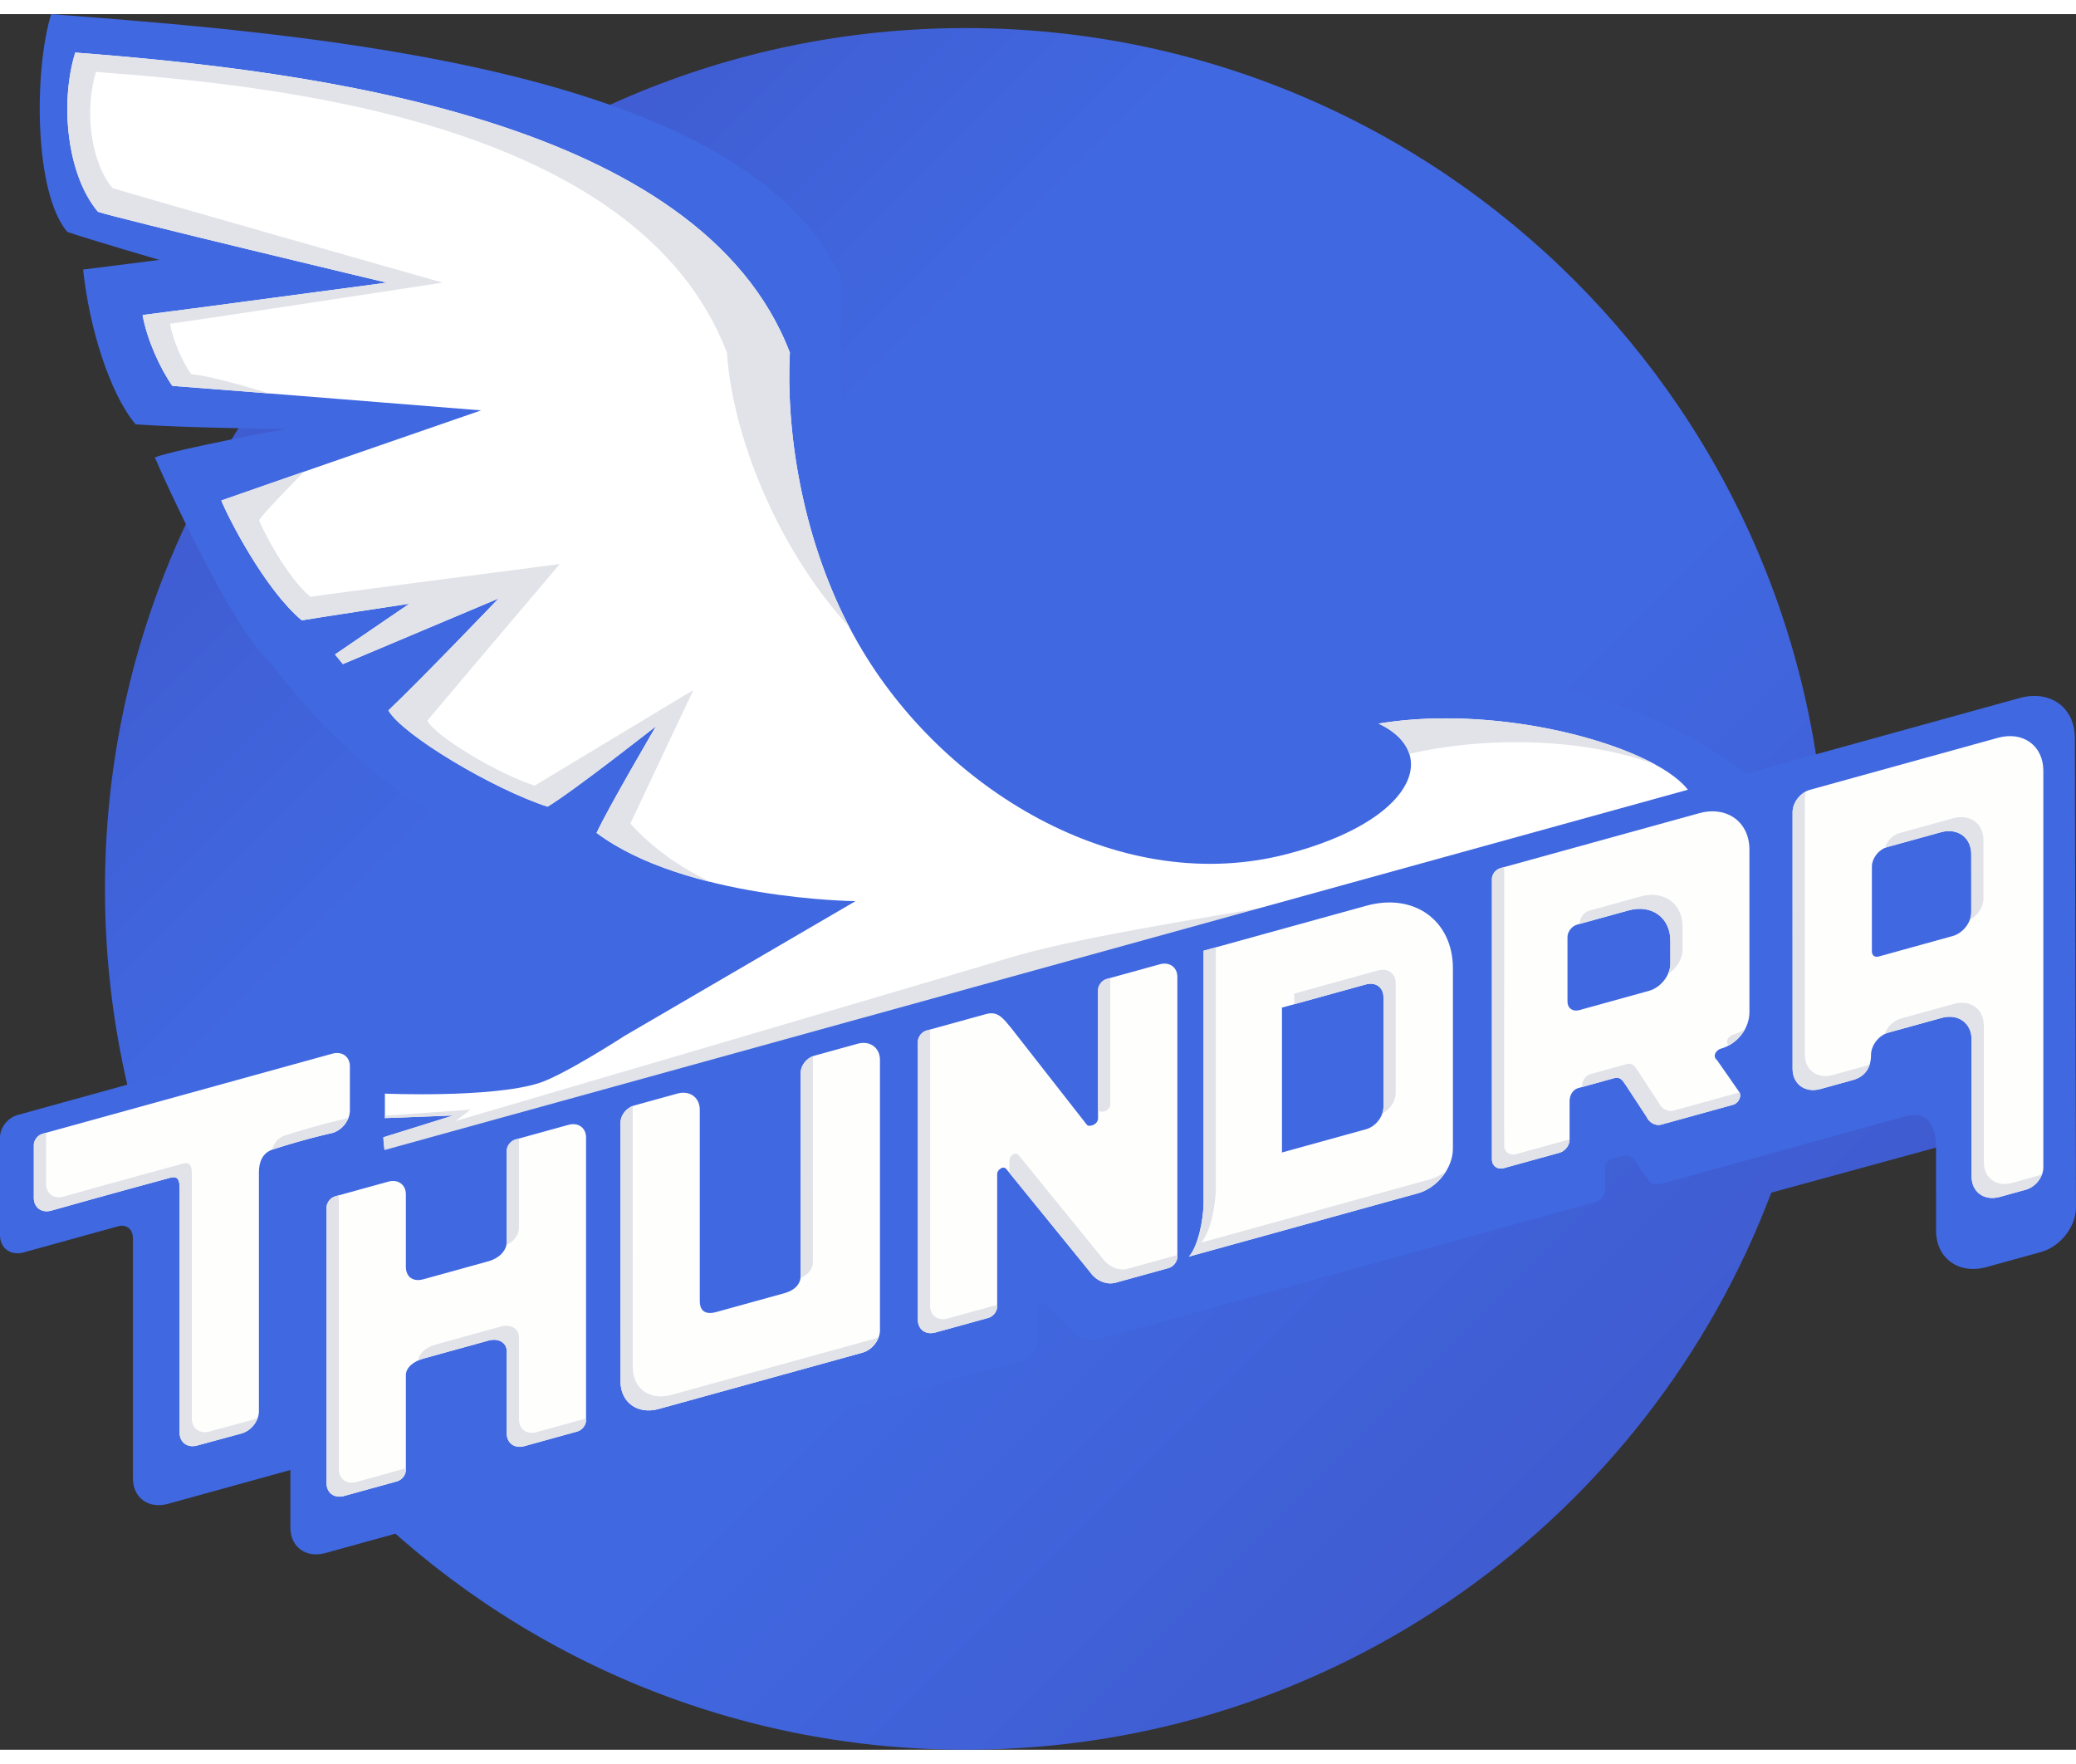 <?xml version="1.0" encoding="utf-8"?>
<!-- Generator: Adobe Illustrator 16.0.4, SVG Export Plug-In . SVG Version: 6.00 Build 0)  -->
<!DOCTYPE svg PUBLIC "-//W3C//DTD SVG 1.1//EN" "http://www.w3.org/Graphics/SVG/1.1/DTD/svg11.dtd">
<svg version="1.1" xmlns="http://www.w3.org/2000/svg" xmlns:xlink="http://www.w3.org/1999/xlink" x="0px" y="0px"
	 width="647.968px" height="550.472px" viewBox="27.894 26.913 593.335 495.983" enable-background="new 0 0 647.968 550.472"
	 xml:space="preserve">
<rect x="27.894" y="26.913" width="593.335" height="495.983" fill="#333333" stroke="none"/>
<g id="Ellipse_1_1_" enable-background="new    ">
	<g id="Ellipse_1">
		<g>
			<linearGradient id="SVGID_1_" gradientUnits="userSpaceOnUse" x1="129.946" y1="102.949" x2="482.061" y2="455.063">
				<stop  offset="0" style="stop-color:#405BD0"/>
				<stop  offset="0.255" style="stop-color:#4068E1"/>
				<stop  offset="0.643" style="stop-color:#4068E1"/>
				<stop  offset="1" style="stop-color:#405BD0"/>
			</linearGradient>
			<path fill="url(#SVGID_1_)" d="M546.252,319.275c2.392-13.768,3.642-27.928,3.642-42.379c0-135.862-110.139-246-246-246
				c-135.862,0-246,110.138-246,246c0,135.861,110.138,246,246,246c105.309,0,195.158-66.172,230.246-159.203l54.088-14.797V308.23
				L546.252,319.275z"/>
		</g>
	</g>
</g>
<g id="Shape_1_copy_2_1_" enable-background="new    ">
	<g id="Shape_1_copy_2">
		<g>
			<path fill="#4068E1" d="M175.227,323.73c-19.992,3.301-48.667,4-48.667,4l-0.333,41c0,0,377.917-104.417,411.667-113.667
				c-8-12.5-61.834-55.417-144.275-31.429c14.818,11.882,24.125,26.366-3.059,33.262c-38.145,9.678-80.437-15.401-104.835-52.157
				c-18.275-27.531-18.309-78.291-17.081-101.593c-26.5-60.75-152.088-70.586-226.131-76.233
				c-4.918,16.029-4.959,50.934,4.604,62.227c5.465,1.913,26.278,8.006,26.278,8.006s-13.5,1.75-21.75,2.75
				c1.75,16.5,7.5,35.25,15,44.25c13.75,1,42.75,1.333,42.75,1.333s-30.25,5.583-37.25,8.083c2,5,22.5,49.833,33,58.583
				c51.799,69.367,132.583,74.916,132.583,74.916L199.06,312.23C199.06,312.23,182.651,322.503,175.227,323.73z"/>
		</g>
	</g>
</g>
<g id="Shape_1_1_" enable-background="new    ">
	<g id="Shape_1">
		<g>
			<path fill="#FFFFFF" d="M421.894,229.646c18,8.5,10.011,27.811-26,37.25c-46.974,12.312-96.675-17.001-121.329-57.801
				c-17.09-28.282-22.149-62.147-20.921-85.449c-25.5-66.75-136.5-80.583-204.25-85.75c-4.5,14.667-2.25,35.167,6.5,45.5
				c5,1.75,82.5,20.25,82.5,20.25s-61.5,8.25-69.75,9.25c1.25,7,5,15.25,8.5,20.25c13.75,1,88.25,7,88.25,7
				s-67.25,23.25-74.25,25.75c2,5,12.5,25.5,23,34.25c6-1,30.75-4.75,30.75-4.75l-21.25,14.5l2.25,2.75l44.5-18.75
				c0,0-22,23-31.5,32c4,7,30,22.5,45.5,27.5c7.5-4.5,31-23,31-23s-13.5,23-17,30.5c25.5,19,74,19.5,74,19.5l-66,38.5
				c0,0-17.323,11.239-24.5,13.5c-13.659,4.303-44,3-44,3v7l19.5-0.75l-20,6.25l0.5,4.5c0,0,339.25-93.75,373-103
				C502.894,236.896,458.394,223.646,421.894,229.646z"/>
		</g>
	</g>
</g>
<g id="Shape_1_copy_1_" enable-background="new    ">
	<g id="Shape_1_copy">
		<g>
			<path fill="#E1E3E8" d="M421.894,229.646c4.765,2.25,7.688,5.261,8.773,8.643c26.884-6.029,53.909-3.167,70.255,3.036
				C483.876,232.036,450.439,224.954,421.894,229.646z M82.532,129.809c-2.492-3.561-5.163-9.436-6.053-14.42
				c5.875-0.712,77.915-11.743,77.915-11.743S63.705,77.89,60.058,76.613c-6.382-7.538-8.023-22.491-4.741-33.188
				c49.404,3.754,154.734,13.374,180.336,80.226c1.533,22.875,13.637,55.004,35.03,78.523
				c-13.973-26.738-18.169-57.099-17.04-78.528c-25.5-66.75-136.5-80.583-204.25-85.75c-4.5,14.667-2.25,35.167,6.5,45.5
				c5,1.75,82.5,20.25,82.5,20.25s-61.5,8.25-69.75,9.25c1.25,7,5,15.25,8.5,20.25c4.441,0.323,15.222,1.168,27.78,2.163
				C95.826,132.579,86.704,130.112,82.532,129.809z M138.894,225.896c4,7,30,22.5,45.5,27.5c7.5-4.5,31-23,31-23s-13.5,23-17,30.5
				c9.001,6.707,20.869,11.106,32.457,13.995c-7.803-3.785-16.044-9.139-22.791-16.662c3.5-7.5,18-38.167,18-38.167
				s-40.296,24.289-45.357,27.326c-10.459-3.374-28.005-13.833-30.704-18.557c13.675-16.253,37.895-44.769,37.895-44.769
				s-67.446,8.727-71.281,9.366c-6.711-5.593-13.423-18.696-14.701-21.892c1.681-2.323,7.23-8.125,12.907-13.884
				c-11.589,4.019-21.25,7.376-23.675,8.243c2,5,12.5,25.5,23,34.25c6-1,30.75-4.75,30.75-4.75l-21.25,14.5l2.25,2.75l44.5-18.75
				C170.394,193.896,148.394,216.896,138.894,225.896z M158.06,343.23l4.333-3.25l-24.5,1.721v0.695l19.5-0.75l-20,6.25l0.5,4.5
				c0,0,148.705-41.094,259.004-71.552c-27.848,4.874-61.704,10.019-81.004,15.886C297.319,302.376,158.06,343.23,158.06,343.23z"/>
		</g>
	</g>
</g>
<g id="Rounded_Rectangle_3_1_" enable-background="new    ">
	<g id="Rounded_Rectangle_3">
		<g>
			<path fill="#4068E1" d="M620.894,233.746c0-8.703-7.056-13.809-15.76-11.403l-467.74,129.287v-34c0-2.761-2.239-4.382-5-3.618
				l-99.5,27.503c-2.762,0.763-5,3.62-5,6.382v27.947c0,3.757,3.046,5.961,6.803,4.922c0,0,11.698-3.232,26.997-7.462
				c2.4-0.663,4.2,0.89,4.2,3.489c0,20.362,0,68.6,0,68.6c0,5.523,4.477,8.763,10,7.236l35-9.674v16.5c0,5.522,4.477,8.762,10,7.235
				c0,0,93.966-25.973,199.6-55.171c1.266-0.35,3.801-2.675,3.801-4.425c0-1.997,0.125-8.44,0.125-10.44
				c0-1.471,1.725-1.738,2.6-0.938c1.106,1.012,7.414,7.812,8.304,8.562c1.149,0.968,3.589,2.151,6.171,1.437
				c48.836-13.498,98.975-27.356,142.557-39.403c1.375-0.38,2.594-2.04,2.594-3.248c0-2.753,0-6.767,0-6.767
				c0-0.939,0.762-1.912,1.702-2.172l3.423-0.947c1.381-0.381,2.625,0.395,3.5,1.533c0,0,2.069,3.043,3.537,5.145
				c0.832,1.19,1.906,1.851,4.275,1.195c27.078-7.484,50.858-14.057,69.146-19.111c6.938-1.918,9,3.156,9,8.679l0.002,23.872
				c0,7.986,6.474,12.671,14.46,10.464l15.538-4.295c5.522-1.526,10-7.241,10-12.765L620.894,233.746z"/>
		</g>
	</g>
</g>
<g id="Rounded_Rectangle_2_1_" enable-background="new    ">
	<g id="Rounded_Rectangle_2">
		<g>
			<path fill="#FEFEFD" d="M127.894,340.255v-12.667c0-2.761-2.239-4.378-5-3.61l-82.828,22.885
				c-1.384,0.384-2.505,1.817-2.505,3.201v15.158c0,2.762,2.238,4.379,5,3.611c0,0,16.142-4.566,34.002-9.393
				c1.785-0.481,2.665,0.123,2.665,2.885v70c0,2.762,2.238,4.392,5,3.642l12.667-3.439c2.761-0.749,5-3.597,5-6.357v-68.333
				c0-2.762,0.94-5.51,3.976-6.49c9.814-3.173,17.024-4.703,17.024-4.703C125.655,345.877,127.894,343.017,127.894,340.255z
				 M272.996,321.148l-12.427,3.436c-2.123,0.586-3.843,2.782-3.843,4.904c0,0,0.006,36.27,0.006,57.989
				c0,2.448-1.827,4.171-4.588,4.935l-19.5,5.391c-2.761,0.763-4.75,0.051-4.75-3.188c0-22.8,0-54.603,0-54.603
				c0-3.533-2.864-5.606-6.398-4.63l-12.427,3.436c-2.123,0.587-3.843,2.783-3.843,4.904l0.007,73.895
				c0,6.031,4.89,9.57,10.922,7.902l58.238-16.091c2.761-0.763,5-3.62,5-6.382v-77.27
				C279.394,322.244,276.529,320.171,272.996,321.148z M190.394,344.313l-15.167,4.19c-1.382,0.381-2.502,1.812-2.502,3.193
				c0,0,0.001,11.594,0.001,26c0,2.736-2.403,4.831-5.165,5.594l-18.667,5.16c-2.761,0.764-5-0.473-5-3.617
				c0-11.793,0-20.668,0-20.668c0-2.761-2.239-4.381-5-3.617l-15.167,4.189c-1.382,0.382-2.502,1.812-2.502,3.193l0.003,78.834
				c0,2.761,2.238,4.381,5,3.617l15.146-4.184c1.392-0.385,2.521-1.825,2.521-3.218c0,0,0-12.281,0-27.147
				c0-2.158,2.239-3.953,5-4.716l18.667-5.159c2.762-0.764,5.166,0.586,5.166,3.071c0,13.224,0.001,23.5,0.001,23.5
				c0,2.761,2.238,4.382,5,3.618l15.146-4.184c1.392-0.385,2.521-1.826,2.521-3.219v-80.814
				C195.394,345.169,193.155,343.55,190.394,344.313z M359.394,298.433l-15.167,4.19c-1.382,0.382-2.503,1.812-2.503,3.193
				c0,0,0,27.407,0,36.658c0,1.758-2.557,2.633-3.205,1.812l-21.5-27.48c-2.375-2.87-3.882-5.086-7.283-4.146l-17.009,4.698
				c-1.382,0.381-2.502,1.812-2.502,3.193l0.003,79.5c0,2.762,2.238,4.381,5,3.617l15.146-4.184
				c1.392-0.385,2.521-1.825,2.521-3.218c0,0,0-31.339,0-37.987c0-0.965,1.626-2.44,2.611-1.338l23.973,29.496
				c1.5,2.222,4.488,3.76,7.25,2.996l15.145-4.184c1.393-0.385,2.521-1.826,2.521-3.219v-79.98
				C364.394,299.291,362.155,297.67,359.394,298.433z M519.753,322.542c4.812-1.331,8.141-5.894,8.141-10.39l-0.001-46.458
				c0-7.952-6.446-12.616-14.397-10.418l-56.78,15.687c-1.335,0.369-2.417,1.75-2.417,3.084l-0.005,56.59
				c0,5.523,0.001,12.938,0.001,15.699l0.002,7.812c0,1.925,1.561,3.055,3.486,2.521l15.813-4.371
				c1.599-0.441,2.896-2.097,2.896-3.695l-0.001-11.129c0-1.256,0.678-3.161,2.479-3.658c3.45-0.954,6.413-1.773,10.325-2.854
				c1.524-0.422,2.257,0.477,3.143,1.831l6.002,9.154c0.714,1.584,2.418,2.817,4.344,2.285l20.438-5.65
				c1.595-0.446,2.587-2.535,1.736-3.683l-6.324-9.073C517.204,324.678,518.378,322.921,519.753,322.542z M499.183,306.027
				l-19.96,5.521c-1.839,0.508-3.329-0.57-3.329-2.41v-18.492c0-1.536,1.246-3.126,2.782-3.551l14.672-4.05
				c6.593-1.822,11.938,2.046,11.938,8.638l0.007,6.545C505.292,301.603,502.557,305.094,499.183,306.027z M598.899,233.724
				l-53.672,14.844c-2.762,0.763-5,3.621-5,6.382l0.002,73.348c0,4.41,3.575,6.996,7.984,5.777c0,0,5.68-1.57,9.18-2.537
				s5.25-3.451,5.25-7.201c0-2.75,2.238-5.619,5-6.382l15.176-4.194c4.735-1.31,8.574,1.469,8.574,6.203c0,0,0,7.665,0,10.426
				v28.705c0,4.443,3.603,7.05,8.047,5.821l7.453-2.06c2.762-0.764,5-3.621,5-6.383V243.126
				C611.894,235.95,606.076,231.741,598.899,233.724z M585.958,290.375l-21.155,5.851c-1.054,0.291-1.909-0.328-1.909-1.383v-24.3
				c0-2.424,1.965-4.933,4.39-5.603l15.322-4.234c4.794-1.325,8.681,1.487,8.681,6.281l0.006,16.579
				C591.292,286.513,588.903,289.561,585.958,290.375z M418.407,281.706l-36.514,10.093c-5.523,1.526-10,2.764-10,2.764v71.65
				c0,5.522-1.723,13.076-4.2,15.761l65.45-18.091c5.523-1.527,10-7.241,10-12.764v-51.514
				C443.144,285.943,432.068,277.929,418.407,281.706z M423.294,339.205c0,2.762-2.238,5.619-5,6.383l-24,6.633c0,0,0-2.238,0-5
				v-31.4c0-2.761,0-5,0-5l24-6.633c2.762-0.764,5,0.856,5,3.617V339.205z"/>
		</g>
	</g>
</g>
<g id="Rounded_Rectangle_2_copy_1_" enable-background="new    ">
	<g id="Rounded_Rectangle_2_copy">
		<g>
			<path fill="#E1E3E8" d="M127.537,342.183c-0.369,0.188-0.749,0.352-1.144,0.461c0,0-7.21,1.53-17.024,4.703
				c-2.131,0.688-3.215,2.254-3.681,4.077c0.064-0.022,0.115-0.056,0.181-0.077c9.814-3.173,17.024-4.703,17.024-4.703
				C125.008,346.057,126.806,344.241,127.537,342.183z M87.727,431.968c-2.762,0.749-5-0.881-5-3.643v-70
				c0-2.762-0.879-3.366-2.665-2.885c-17.86,4.826-34.002,9.393-34.002,9.393c-2.761,0.768-5-0.85-5-3.611v-14.635l-0.995,0.275
				c-1.384,0.384-2.505,1.817-2.505,3.201v15.158c0,2.762,2.238,4.379,5,3.611c0,0,16.142-4.566,34.002-9.393
				c1.785-0.481,2.665,0.123,2.665,2.885v70c0,2.762,2.238,4.392,5,3.642l12.667-3.439c2.123-0.576,3.926-2.395,4.651-4.458
				c-0.371,0.188-0.753,0.35-1.151,0.458L87.727,431.968z M219.655,421.519c-6.032,1.668-10.922-1.871-10.922-7.902l-0.007-73.895
				c0-0.269,0.028-0.538,0.081-0.806c-1.998,0.689-3.581,2.774-3.581,4.806l0.007,73.895c0,6.031,4.89,9.57,10.922,7.902
				l58.238-16.091c2.116-0.585,3.916-2.401,4.646-4.461c-0.37,0.189-0.75,0.352-1.146,0.461L219.655,421.519z M176.227,428.53
				c0,0-0.001-10.276-0.001-23.5c0-2.485-2.404-3.835-5.166-3.071l-18.667,5.159c-2.687,0.742-4.861,2.465-4.978,4.545
				c0.47-0.212,0.96-0.401,1.478-0.545l18.667-5.159c2.762-0.764,5.166,0.586,5.166,3.071c0,13.224,0.001,23.5,0.001,23.5
				c0,2.761,2.238,4.382,5,3.618l15.146-4.184c1.392-0.385,2.521-1.826,2.521-3.219v-0.511l-14.167,3.913
				C178.465,432.912,176.227,431.291,176.227,428.53z M124.727,442.765l-0.003-78.303l-0.998,0.275
				c-1.382,0.382-2.502,1.812-2.502,3.193l0.003,78.834c0,2.761,2.238,4.381,5,3.617l15.146-4.184
				c1.392-0.385,2.521-1.825,2.521-3.218c0,0,0-0.18,0-0.512l-14.167,3.913C126.965,447.146,124.727,445.526,124.727,442.765z
				 M176.225,373.697c0-12.598,0-23.045-0.001-25.469l-0.998,0.275c-1.382,0.381-2.502,1.812-2.502,3.193c0,0,0.001,11.594,0.001,26
				c0,0.338-0.038,0.666-0.107,0.983C174.663,377.668,176.225,375.897,176.225,373.697z M345.224,338.475v-36.127l-0.997,0.275
				c-1.382,0.382-2.503,1.812-2.503,3.193c0,0,0,23.174,0,34.093l0.295,0.377C342.667,341.108,345.224,340.233,345.224,338.475z
				 M423.294,307.804v31.4c0,0.646-0.132,1.294-0.354,1.922c2.207-1.13,3.854-3.556,3.854-5.922v-31.4c0-2.761-2.238-4.381-5-3.617
				l-24,6.633c0,0,0,1.25,0,3.033l20.5-5.666C421.056,303.423,423.294,305.043,423.294,307.804z M260.231,383.477
				c0-21.72-0.006-57.989-0.006-57.989c0-0.269,0.028-0.538,0.081-0.806c-1.998,0.688-3.581,2.773-3.581,4.806
				c0,0,0.006,36.27,0.006,57.989c0,0.202-0.031,0.392-0.056,0.584C258.85,387.182,260.231,385.605,260.231,383.477z
				 M582.605,260.707c4.794-1.325,8.681,1.487,8.681,6.281l0.006,16.579c0,0.742-0.152,1.49-0.427,2.208
				c2.258-1.245,3.927-3.752,3.927-6.208l-0.006-16.579c0-4.794-3.887-7.606-8.681-6.281l-15.322,4.234
				c-1.973,0.545-3.622,2.311-4.175,4.254c0.222-0.095,0.443-0.19,0.675-0.254L582.605,260.707z M293.727,396.052l-0.003-78.969
				l-0.998,0.275c-1.382,0.381-2.502,1.812-2.502,3.193l0.003,79.5c0,2.762,2.238,4.381,5,3.617l15.146-4.184
				c1.392-0.385,2.521-1.825,2.521-3.218c0,0,0-0.19,0-0.512l-14.167,3.913C295.965,400.433,293.727,398.814,293.727,396.052z
				 M521.948,321.654c2.044-1.09,3.684-2.788,4.718-4.748c-1.018,0.724-2.164,1.29-3.413,1.636
				C521.944,318.903,520.823,320.51,521.948,321.654z M551.714,330.076c-4.409,1.219-7.984-1.367-7.984-5.777l-0.002-73.348
				c0-0.645,0.132-1.293,0.354-1.921c-2.207,1.129-3.854,3.555-3.854,5.921l0.002,73.348c0,4.41,3.575,6.996,7.984,5.777
				c0,0,5.68-1.57,9.18-2.537c2.578-0.712,4.199-2.254,4.878-4.513c-0.427,0.198-0.88,0.375-1.378,0.513
				C557.394,328.505,551.714,330.076,551.714,330.076z M610.394,358.857l-7.453,2.06c-4.444,1.229-8.047-1.378-8.047-5.822V326.39
				c0-2.761,0-10.426,0-10.426c0-4.734-3.839-7.513-8.574-6.203l-15.176,4.194c-2.115,0.584-3.913,2.405-4.644,4.461
				c0.368-0.189,0.748-0.352,1.144-0.461l15.176-4.194c4.735-1.31,8.574,1.469,8.574,6.203c0,0,0,7.665,0,10.426v28.705
				c0,4.443,3.603,7.05,8.047,5.821l7.453-2.06c2.116-0.585,3.915-2.401,4.646-4.461
				C611.17,358.585,610.789,358.748,610.394,358.857z M506.282,340.232c-1.926,0.532-3.63-0.701-4.344-2.286l-6.002-9.153
				c-0.886-1.354-1.618-2.253-3.143-1.831c-3.912,1.081-6.875,1.9-10.325,2.854c-1.801,0.497-2.479,2.402-2.479,3.658v0.06
				c3.029-0.838,5.784-1.6,9.304-2.572c1.524-0.422,2.257,0.477,3.143,1.831l6.002,9.154c0.714,1.584,2.418,2.817,4.344,2.285
				l20.438-5.65c1.531-0.429,2.489-2.363,1.812-3.533L506.282,340.232z M371.193,377.973c2.478-2.685,4.2-10.238,4.2-15.761v-68.617
				c-2.14,0.591-3.5,0.967-3.5,0.967v71.65c0,5.522-1.723,13.076-4.2,15.761l65.45-18.091c3.342-0.924,6.293-3.385,8.108-6.405
				c-1.38,1.101-2.944,1.945-4.608,2.405L371.193,377.973z M342.978,382.439l-23.973-29.496c-0.985-1.103-2.611,0.373-2.611,1.338
				v3.756l23.084,28.402c1.5,2.222,4.488,3.76,7.25,2.996l15.145-4.184c1.393-0.385,2.521-1.826,2.521-3.219v-0.511l-14.166,3.913
				C347.466,386.199,344.478,384.661,342.978,382.439z M457.796,350.148l-0.002-7.812c0-2.761-0.001-10.176-0.001-15.699
				l0.005-55.973l-1.083,0.299c-1.335,0.369-2.417,1.75-2.417,3.084l-0.005,56.59c0,5.523,0.001,12.938,0.001,15.699l0.002,7.812
				c0,1.925,1.561,3.055,3.486,2.521l15.813-4.371c1.599-0.441,2.896-2.097,2.896-3.695v-0.138l-15.209,4.204
				C459.356,353.203,457.796,352.073,457.796,350.148z M505.285,291.683l0.007,6.545c0,0.992-0.242,1.993-0.661,2.938
				c2.417-1.482,4.161-4.244,4.161-6.938l-0.008-6.545c0-6.592-5.344-10.46-11.937-8.638l-14.672,4.05
				c-1.536,0.425-2.782,2.015-2.782,3.551v0.251l13.954-3.852C499.94,281.223,505.285,285.091,505.285,291.683z"/>
		</g>
	</g>
</g>
</svg>
